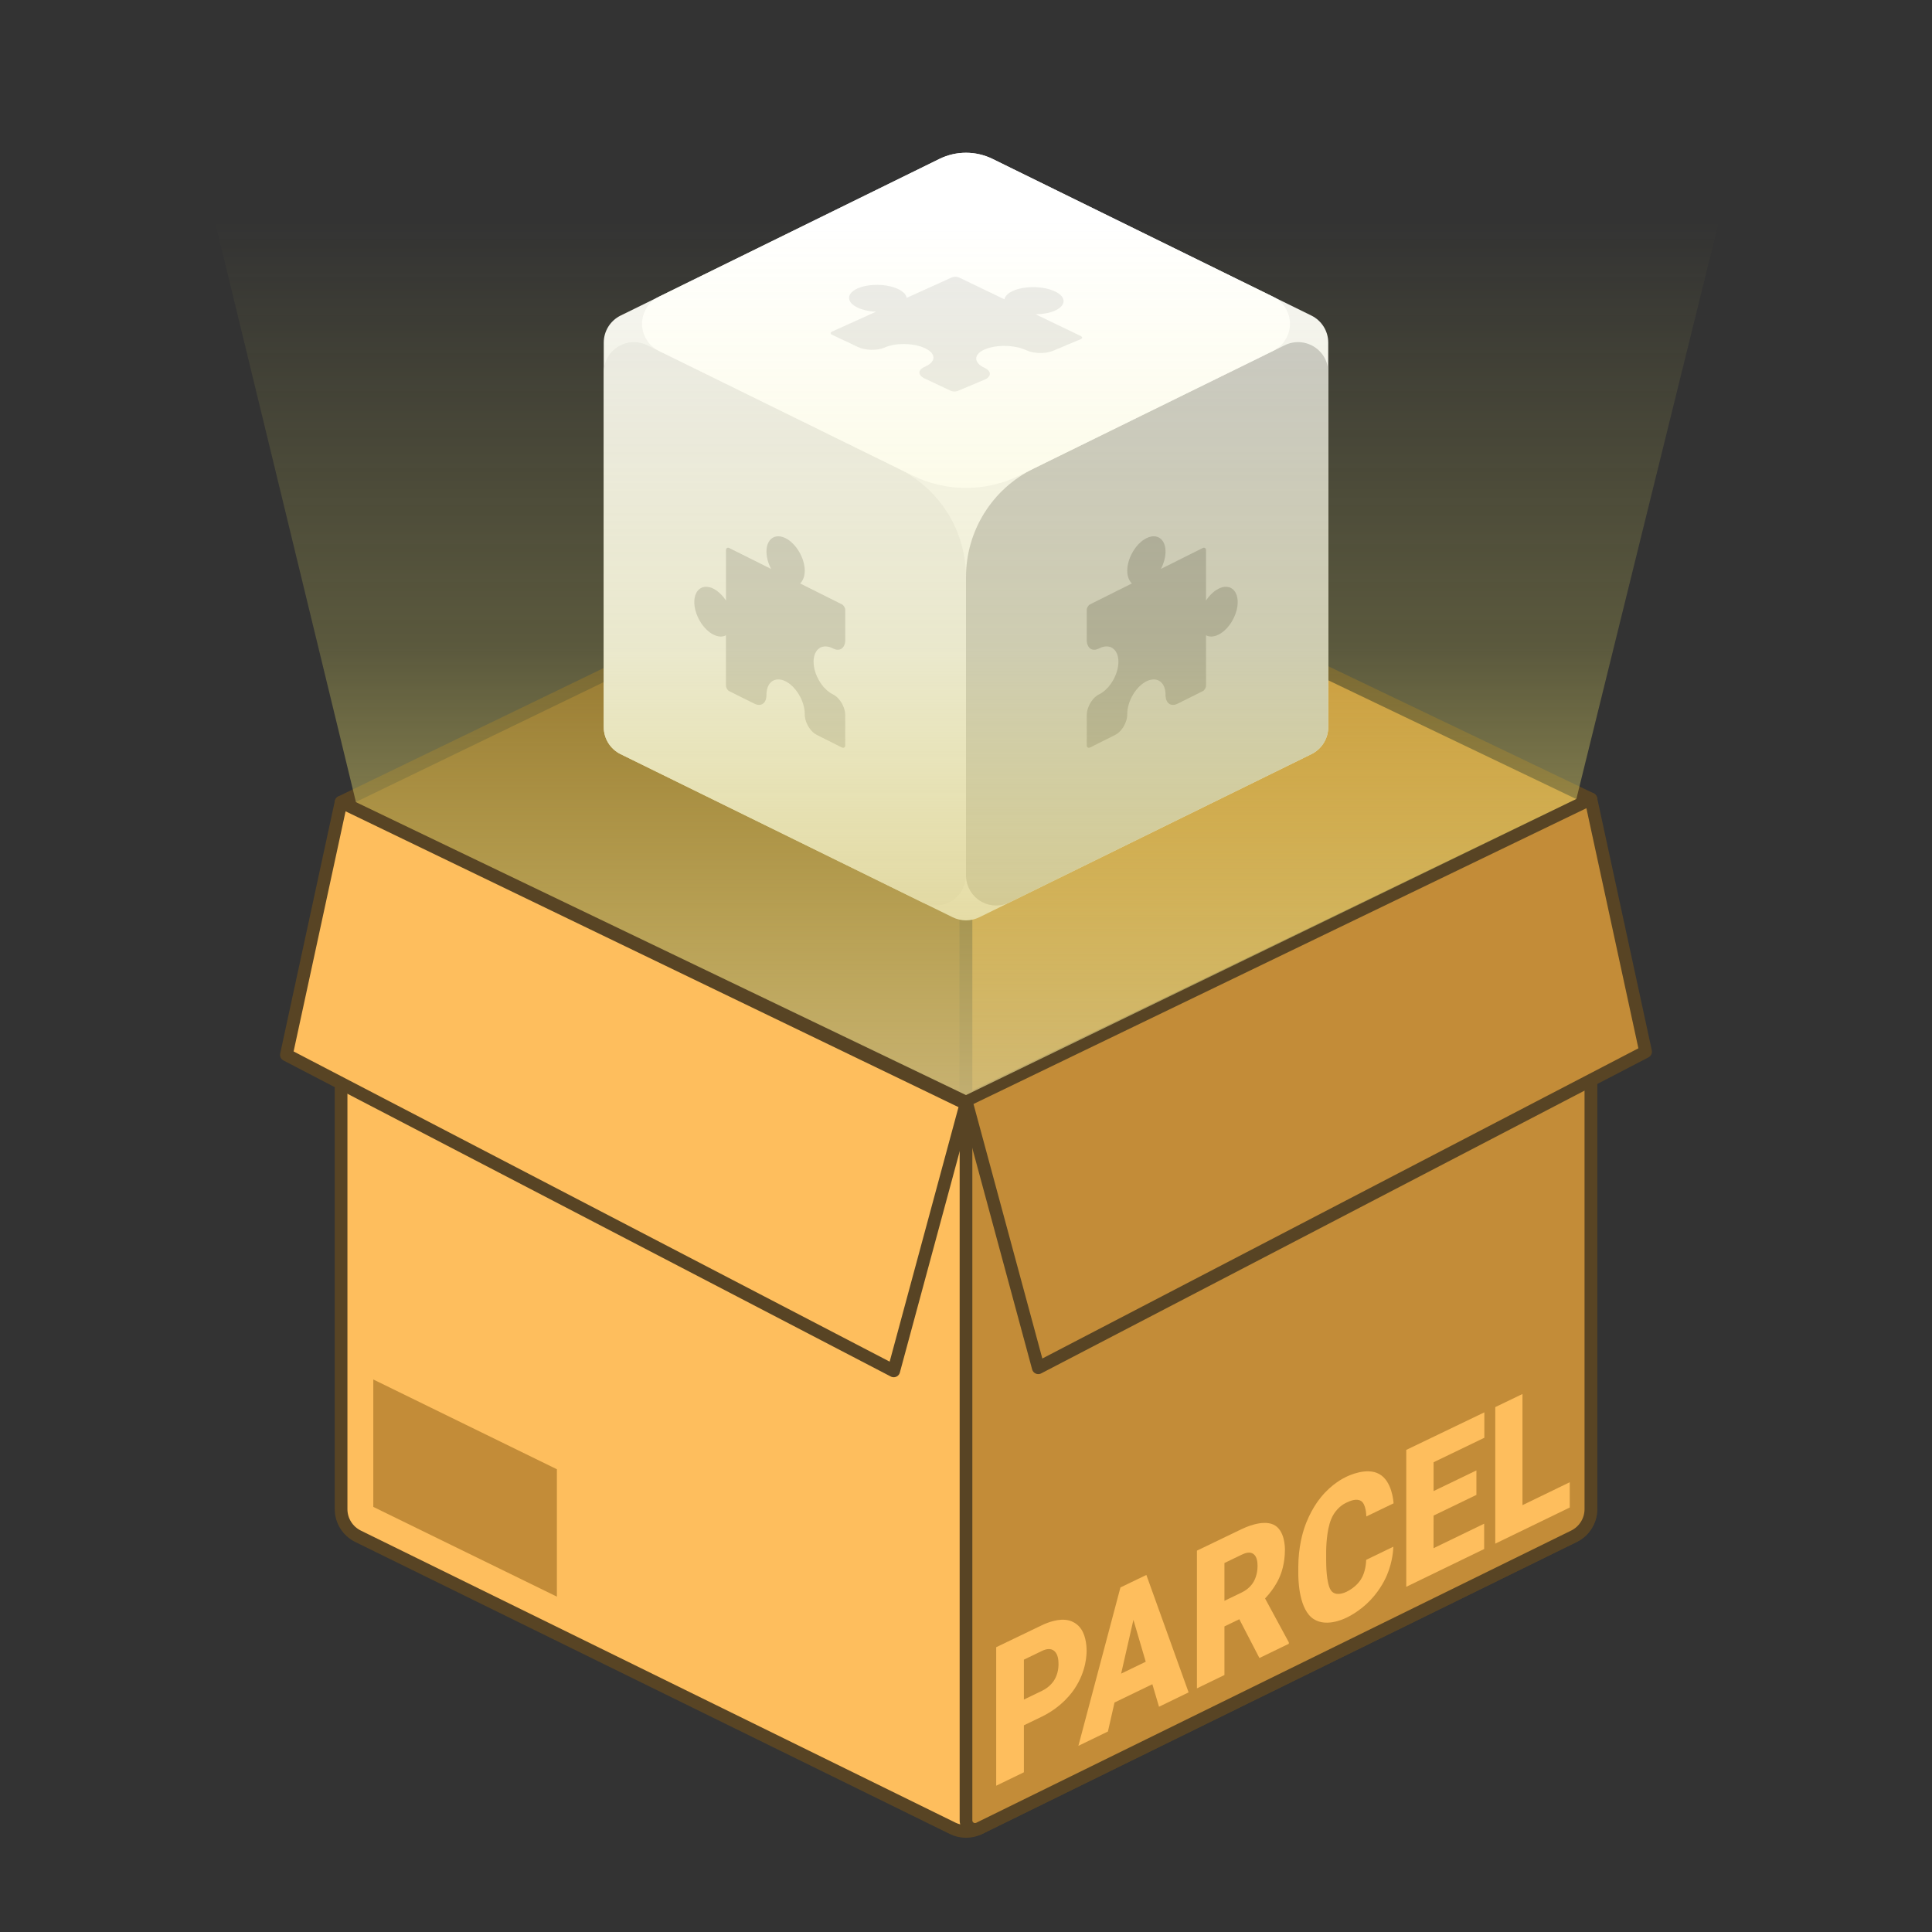 <?xml version="1.0" encoding="UTF-8" standalone="no"?><!DOCTYPE svg PUBLIC "-//W3C//DTD SVG 1.1//EN" "http://www.w3.org/Graphics/SVG/1.1/DTD/svg11.dtd"><svg width="100%" height="100%" viewBox="0 0 64 64" version="1.1" xmlns="http://www.w3.org/2000/svg" xmlns:xlink="http://www.w3.org/1999/xlink" xml:space="preserve" xmlns:serif="http://www.serif.com/" style="fill-rule:evenodd;clip-rule:evenodd;stroke-linecap:round;stroke-linejoin:round;stroke-miterlimit:1.5;"><rect x="0" y="0" width="64" height="64" fill="#333333" stroke="none"/><g><g><g><g><path d="M52.7,26.5l-0,23.492c-0,0.381 -0.217,0.729 -0.559,0.898c-2.987,1.467 -17.026,8.362 -19.701,9.676c-0.278,0.137 -0.603,0.137 -0.881,0c-2.675,-1.314 -16.714,-8.209 -19.701,-9.676c-0.342,-0.169 -0.559,-0.517 -0.559,-0.898c0,-3.463 0,-20.287 0,-23.095l0.359,-0.225c2.378,1.145 15.899,7.65 19.474,9.37c0.548,0.264 1.187,0.264 1.735,-0c3.908,-1.881 19.699,-9.48 19.832,-9.544c0,-0.001 0,-0.001 0.001,-0.001c-0,0 -0,0.003 -0,0.003Z" style="fill:#febe5d;stroke:#584424;stroke-width:0.42px;"/><path d="M52.7,26.497l-0,23.495c-0,0.381 -0.217,0.729 -0.559,0.898c-2.99,1.468 -17.056,8.377 -19.709,9.68c-0.093,0.046 -0.203,0.041 -0.291,-0.014c-0.088,-0.055 -0.141,-0.151 -0.141,-0.255c-0,-3.413 -0,-23.813 -0,-23.813l20.7,-9.991l-0,0Z" style="fill:#c38c38;stroke:#584424;stroke-width:0.42px;"/><path d="M32,16.558l-0,19.93l20.7,-10.02l-20.7,-9.91" style="fill:#c38c38;stroke:#584424;stroke-width:0.42px;"/><path d="M11.299,26.571l20.701,-10.013l-0.008,19.93l-20.693,-9.917Z" style="fill:#805c25;stroke:#584424;stroke-width:0.42px;"/></g><path d="M18.448,48.671l-0,4.22l-6.082,-2.973l0,-4.221l6.082,2.974Z" style="fill:#c38c38;"/></g><g><path d="M20,11.35c-0,-0.381 0.217,-0.729 0.559,-0.897c1.915,-0.941 8.221,-4.039 10.559,-5.187c0.556,-0.274 1.207,-0.274 1.764,-0c2.337,1.148 8.644,4.246 10.559,5.187c0.342,0.168 0.559,0.516 0.559,0.897c-0,2.317 -0,10.418 -0,12.735c-0,0.381 -0.217,0.729 -0.559,0.897c-2.054,1.009 -9.155,4.497 -11,5.404c-0.278,0.136 -0.604,0.136 -0.882,-0c-1.845,-0.907 -8.947,-4.395 -11,-5.404c-0.342,-0.168 -0.559,-0.516 -0.559,-0.897c-0,-2.317 -0,-10.418 -0,-12.735Z" style="fill:#f4f4f4;"/><path d="M20,12.333c-0,-0.345 0.178,-0.666 0.471,-0.848c0.293,-0.183 0.66,-0.201 0.97,-0.049c2.065,1.015 5.887,2.892 8.322,4.088c1.369,0.672 2.237,2.065 2.237,3.59c-0,2.859 -0,7.463 -0,9.883c-0,0.345 -0.178,0.666 -0.472,0.849c-0.293,0.182 -0.659,0.201 -0.969,0.048c-2.658,-1.305 -8.222,-4.038 -10,-4.912c-0.342,-0.168 -0.559,-0.516 -0.559,-0.897c-0,-2.056 -0,-8.672 -0,-11.752Z" style="fill:#ebebeb;"/><path d="M44,12.333c-0,-0.345 -0.178,-0.666 -0.472,-0.848c-0.293,-0.183 -0.659,-0.201 -0.969,-0.049c-2.066,1.015 -5.888,2.892 -8.323,4.088c-1.369,0.672 -2.236,2.065 -2.236,3.59c-0,2.859 -0,7.463 -0,9.883c-0,0.345 0.178,0.666 0.471,0.849c0.293,0.182 0.66,0.201 0.97,0.048c2.657,-1.305 8.221,-4.038 10,-4.912c0.342,-0.168 0.559,-0.516 0.559,-0.897c-0,-2.056 -0,-8.672 -0,-11.752Z" style="fill:#c7c7c7;"/><path d="M21.827,11.624c-0.342,-0.168 -0.559,-0.516 -0.559,-0.897c-0,-0.382 0.217,-0.73 0.559,-0.898c2.619,-1.286 7.339,-3.605 9.291,-4.564c0.556,-0.273 1.207,-0.273 1.764,0c1.951,0.959 6.671,3.278 9.29,4.564c0.343,0.168 0.56,0.516 0.56,0.898c-0,0.381 -0.217,0.729 -0.56,0.897c-2.281,1.121 -6.157,3.025 -8.409,4.131c-1.112,0.546 -2.415,0.546 -3.527,-0c-2.251,-1.106 -6.127,-3.01 -8.409,-4.131Z" style="fill:#fff;"/></g><path d="M32,36.458l2.394,8.851l20.119,-10.47l-1.813,-8.371l-20.7,9.99Z" style="fill:#c38c38;stroke:#584424;stroke-width:0.42px;"/><path d="M32,36.562l-2.394,8.851l-20.119,-10.47l1.812,-8.372l20.701,9.991Z" style="fill:#febe5d;stroke:#584424;stroke-width:0.42px;"/><g><path d="M29.017,10.327c-0.233,-0.011 -0.449,-0.062 -0.607,-0.137c-0.375,-0.178 -0.379,-0.461 -0.012,-0.63c0.371,-0.171 0.981,-0.163 1.357,0.017c0.188,0.09 0.267,0.198 0.282,0.289l1.495,-0.676c0.065,-0.03 0.174,-0.028 0.239,0.003l1.502,0.722c0.016,-0.09 0.097,-0.197 0.289,-0.282c0.387,-0.17 1.013,-0.16 1.392,0.024c0.379,0.183 0.372,0.469 -0.019,0.638c-0.164,0.071 -0.387,0.114 -0.626,0.118l1.491,0.717c0.065,0.031 0.063,0.079 -0.004,0.108l-0.913,0.384c-0.188,0.078 -0.411,0.073 -0.447,0.072c-0.036,-0 -0.26,-0.006 -0.439,-0.092l-0.005,-0.001c-0.372,-0.178 -0.986,-0.191 -1.366,-0.028c-0.377,0.162 -0.384,0.437 -0.013,0.612l-0,0c0.241,0.115 0.236,0.293 -0.01,0.397l-0.876,0.368c-0.063,0.027 -0.17,0.025 -0.232,-0.005l-0.863,-0.407c-0.136,-0.064 -0.176,-0.142 -0.175,-0.198c0.001,-0.056 0.044,-0.133 0.182,-0.191l0.003,-0.003c0.372,-0.16 0.373,-0.434 0.004,-0.609c-0.37,-0.176 -0.974,-0.187 -1.343,-0.024l-0,0c-0.239,0.106 -0.633,0.1 -0.873,-0.014l-0.865,-0.408c-0.064,-0.03 -0.065,-0.078 -0.002,-0.107l1.454,-0.657Z" style="fill:#ebebeb;"/></g><g><path d="M24.048,21.045c-0.098,0.053 -0.244,0.064 -0.414,-0.022c-0.348,-0.174 -0.634,-0.66 -0.634,-1.077c-0,-0.42 0.285,-0.619 0.634,-0.444c0.236,0.118 0.39,0.354 0.415,0.392l-0,-1.663c-0,-0.073 0.051,-0.106 0.109,-0.077l1.387,0.693c-0.023,-0.042 -0.155,-0.291 -0.155,-0.575c0,-0.42 0.285,-0.618 0.634,-0.443c0.349,0.174 0.634,0.66 0.634,1.077c0,0.219 -0.08,0.355 -0.154,0.421l1.386,0.693c0.059,0.029 0.11,0.115 0.11,0.186l-0,0.997c-0,0.025 -0,0.201 -0.12,0.283c-0.018,0.013 -0.119,0.081 -0.286,-0.005l-0.009,-0.004c-0.349,-0.174 -0.634,0.024 -0.634,0.444c0,0.418 0.286,0.904 0.634,1.078l0.009,0.004c0.167,0.082 0.27,0.255 0.286,0.283c0.017,0.029 0.119,0.201 0.119,0.402c0.001,0.332 0.001,0.664 0.001,0.997c-0,0.073 -0.052,0.105 -0.11,0.077l-0.831,-0.416c-0.167,-0.084 -0.268,-0.258 -0.285,-0.286c-0.017,-0.029 -0.117,-0.201 -0.116,-0.401l0,-0.011c0,-0.417 -0.285,-0.903 -0.634,-1.078c-0.349,-0.174 -0.634,0.024 -0.634,0.444l0,0.01c0,0.025 0.002,0.202 -0.116,0.286c-0.018,0.013 -0.118,0.084 -0.285,0c-0.277,-0.138 -0.554,-0.276 -0.831,-0.414c-0.059,-0.03 -0.11,-0.115 -0.11,-0.187l0,-1.664Z" style="fill:#c7c7c7;"/></g><g><path d="M39.952,21.045c0.098,0.053 0.244,0.064 0.414,-0.022c0.348,-0.174 0.634,-0.66 0.634,-1.077c-0,-0.42 -0.285,-0.619 -0.634,-0.444c-0.236,0.118 -0.39,0.354 -0.415,0.392l0,-1.663c0,-0.073 -0.051,-0.106 -0.109,-0.077l-1.387,0.693c0.023,-0.042 0.155,-0.291 0.155,-0.575c-0,-0.42 -0.285,-0.618 -0.634,-0.443c-0.349,0.174 -0.634,0.66 -0.634,1.077c-0,0.219 0.08,0.355 0.154,0.421l-1.386,0.693c-0.059,0.029 -0.11,0.115 -0.11,0.186l0,0.997c0,0.025 0,0.201 0.12,0.283c0.018,0.013 0.119,0.081 0.286,-0.005l0.009,-0.004c0.349,-0.174 0.634,0.024 0.634,0.444c-0,0.418 -0.286,0.904 -0.634,1.078l-0.009,0.004c-0.167,0.082 -0.27,0.255 -0.286,0.283c-0.017,0.029 -0.119,0.201 -0.119,0.402c-0.001,0.332 -0.001,0.664 -0.001,0.997c0,0.073 0.052,0.105 0.11,0.077l0.831,-0.416c0.167,-0.084 0.268,-0.258 0.285,-0.286c0.017,-0.029 0.117,-0.201 0.116,-0.401l-0,-0.011c-0,-0.417 0.285,-0.903 0.634,-1.078c0.349,-0.174 0.634,0.024 0.634,0.444l-0,0.01c-0,0.025 -0.002,0.202 0.116,0.286c0.018,0.013 0.118,0.084 0.285,0c0.277,-0.138 0.554,-0.276 0.831,-0.414c0.059,-0.03 0.11,-0.115 0.11,-0.187l-0,-1.664Z" style="fill:#a3a3a3;"/></g><g><g><path d="M33.918,57.153l0,1.556l-0.918,0.445c-0,-1.529 -0,-3.058 -0,-4.588l1.52,-0.731c0.057,-0.027 0.436,-0.21 0.77,-0.176c0.337,0.03 0.493,0.261 0.52,0.3c0.185,0.266 0.185,0.66 0.185,0.719c-0,0.106 -0,0.669 -0.4,1.265c-0.063,0.095 -0.396,0.591 -1.091,0.927l-0.586,0.283Zm0,-0.853l0.601,-0.29c0.267,-0.129 0.383,-0.32 0.405,-0.356c0.023,-0.037 0.141,-0.229 0.141,-0.521c0,-0.152 -0.019,-0.338 -0.143,-0.444c-0.114,-0.097 -0.269,-0.064 -0.392,-0.006l-0.612,0.295l0,1.322Z" style="fill:#febe5d;fill-rule:nonzero;"/><path d="M38.173,55.792l-1.253,0.606l-0.219,0.961l-0.978,0.474c0.464,-1.749 0.929,-3.498 1.393,-5.247l0.859,-0.414c0.467,1.297 0.933,2.594 1.399,3.89l-0.98,0.476l-0.221,-0.746Zm-1.034,-0.351l0.815,-0.394l-0.408,-1.387l-0.407,1.781Z" style="fill:#febe5d;fill-rule:nonzero;"/><path d="M41.054,53.639l-0.493,0.238l0,1.61l-0.911,0.442c-0,-1.521 -0,-3.042 -0,-4.562l1.487,-0.716c0.077,-0.037 0.672,-0.323 1.05,-0.145c0.378,0.177 0.378,0.76 0.378,0.833c-0,0.475 -0.134,0.8 -0.161,0.865c-0.027,0.067 -0.158,0.389 -0.497,0.747l0.787,1.454l0,0.047l-0.974,0.472l-0.666,-1.285Zm-0.493,-0.61l0.576,-0.278c0.259,-0.125 0.368,-0.314 0.389,-0.351c0.022,-0.037 0.132,-0.229 0.132,-0.523c0,-0.129 -0.017,-0.307 -0.132,-0.396c-0.114,-0.091 -0.274,-0.037 -0.389,0.018l-0.576,0.278l0,1.252Z" style="fill:#febe5d;fill-rule:nonzero;"/><path d="M46.156,51.237c-0.002,0.077 -0.018,0.482 -0.211,0.94c-0.031,0.073 -0.193,0.455 -0.544,0.825c-0.349,0.369 -0.727,0.552 -0.798,0.586c-0.084,0.041 -0.742,0.36 -1.169,-0.017c-0.426,-0.377 -0.426,-1.322 -0.426,-1.442l-0,-0.225c-0,-0.669 0.16,-1.164 0.191,-1.261c0.194,-0.596 0.497,-0.969 0.556,-1.042c0.362,-0.449 0.76,-0.64 0.838,-0.678c0.079,-0.038 0.684,-0.329 1.099,-0.092c0.416,0.233 0.466,0.883 0.472,0.969l-0.903,0.435c-0.001,-0.043 -0.01,-0.409 -0.173,-0.512c-0.149,-0.094 -0.356,-0.009 -0.495,0.058c-0.054,0.026 -0.339,0.163 -0.497,0.545c-0.157,0.382 -0.164,0.971 -0.165,1.057l-0,0.321c-0,0.079 -0,0.728 0.15,0.967c0.152,0.239 0.484,0.078 0.522,0.06c0.312,-0.152 0.45,-0.367 0.478,-0.41c0.165,-0.257 0.174,-0.595 0.175,-0.649l0.9,-0.435Z" style="fill:#febe5d;fill-rule:nonzero;"/><path d="M48.908,49.52l-1.419,0.686l-0.001,1.08l1.677,-0.812l0,0.839c-0.86,0.417 -1.72,0.835 -2.581,1.252c0,-1.512 0,-3.023 0,-4.535c0.862,-0.414 1.725,-0.829 2.587,-1.244l-0,0.842l-1.682,0.811l-0,0.955l1.419,-0.685l0,0.811Z" style="fill:#febe5d;fill-rule:nonzero;"/><path d="M50.434,49.86l1.566,-0.759l0,0.837c-0.822,0.399 -1.645,0.798 -2.467,1.197c-0,-1.508 -0,-3.015 -0,-4.523l0.901,-0.434c-0,1.227 -0,2.455 -0,3.682Z" style="fill:#febe5d;fill-rule:nonzero;"/></g></g></g><path d="M52.219,26.468l-20.219,9.808l-20.209,-9.704l-5.629,-23.179l51.752,-0l-5.695,23.075Z" style="fill:url(#_Linear1);"/></g><defs><linearGradient id="_Linear1" x1="0" y1="0" x2="1" y2="0" gradientUnits="userSpaceOnUse" gradientTransform="matrix(0.008,-29.042,29.042,0.008,32.03,36.271)"><stop offset="0" style="stop-color:#d3c07d;stop-opacity:0.85"/><stop offset="0.51" style="stop-color:#e8df62;stop-opacity:0.22"/><stop offset="1" style="stop-color:#efea59;stop-opacity:0"/></linearGradient></defs></svg>